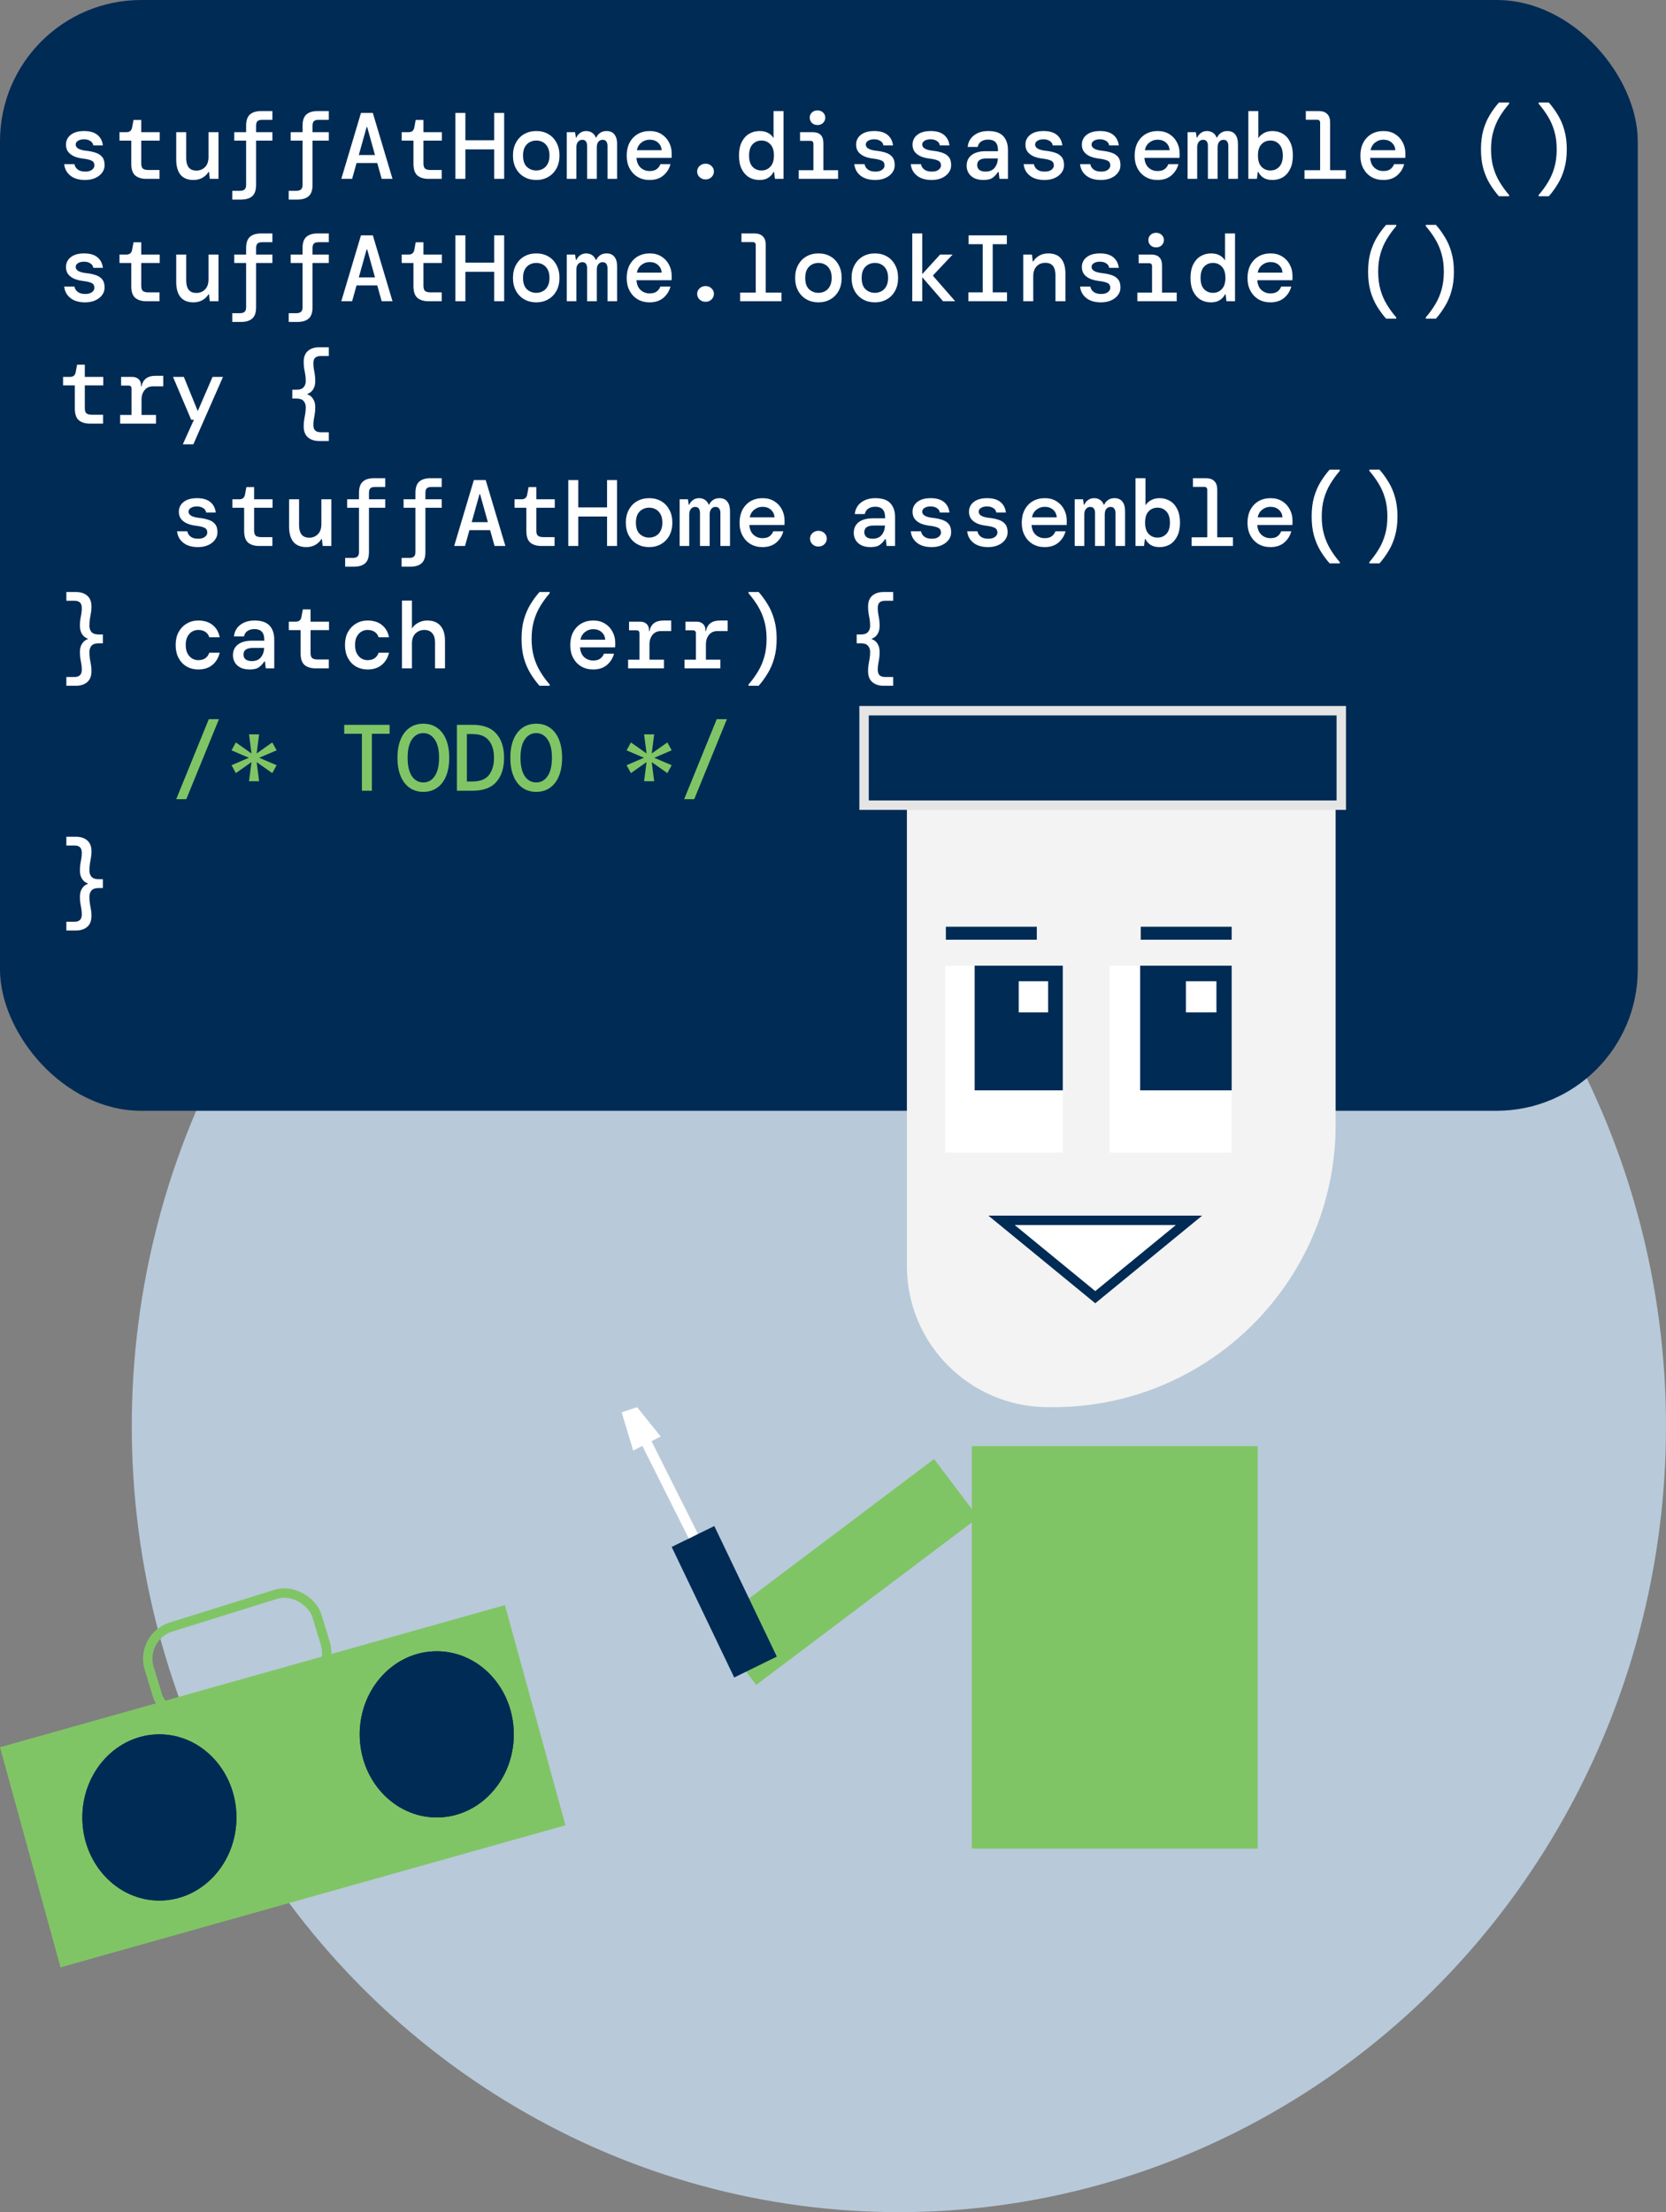 <svg width="177" height="235" viewBox="0 0 177 235" fill="none" xmlns="http://www.w3.org/2000/svg">
<rect x="0" y="0" width="177" height="235" fill="#808080" stroke="none"/>
<ellipse cx="95.5" cy="151.5" rx="81.5" ry="83.5" fill="#B8C9D9"/>
<rect width="174" height="118" rx="15" fill="#002B55"/>
<rect width="29.529" height="7.796" transform="matrix(0.799 -0.602 0.602 0.798 75.645 172.773)" fill="#80C565"/>
<path d="M96.35 81.897H141.9V119.485C141.9 136.053 128.469 149.485 111.9 149.485H111.35C103.066 149.485 96.35 142.769 96.35 134.485V81.897Z" fill="#F3F3F3"/>
<rect x="100.491" y="98.449" width="9.662" height="1.379" fill="#002B55"/>
<rect x="121.195" y="98.449" width="9.662" height="1.379" fill="#002B55"/>
<rect x="91.8" y="75.5" width="50.7" height="10.035" fill="#002B55" stroke="#E5E5E5"/>
<rect x="100.427" y="102.587" width="12.487" height="19.863" fill="white"/>
<rect x="103.548" y="102.587" width="9.365" height="13.242" fill="#002B55"/>
<rect x="108.231" y="104.242" width="3.122" height="3.31" fill="white"/>
<rect x="117.889" y="102.587" width="12.969" height="19.863" fill="white"/>
<rect x="121.131" y="102.587" width="9.726" height="13.242" fill="#002B55"/>
<rect x="125.994" y="104.242" width="3.242" height="3.31" fill="white"/>
<path d="M106.407 129.639L116.364 137.803L126.322 129.639H106.407Z" fill="white" stroke="#002B55"/>
<rect x="103.251" y="153.623" width="30.367" height="42.76" fill="#80C565"/>
<rect width="5.043" height="15.377" transform="matrix(0.898 -0.44 0.432 0.902 71.361 164.333)" fill="#002B55"/>
<rect width="1.094" height="12.111" transform="matrix(0.89 -0.456 0.448 0.894 67.752 152.616)" fill="white"/>
<path d="M66.047 150.036L67.684 149.485L70.193 152.603L67.272 154.099L66.047 150.036Z" fill="white"/>
<rect width="55.706" height="24.258" transform="matrix(0.963 -0.271 0.265 0.964 0 185.612)" fill="#80C565"/>
<ellipse cx="46.402" cy="184.244" rx="8.186" ry="8.828" fill="#002B55"/>
<ellipse cx="46.402" cy="184.244" rx="8.186" ry="8.828" fill="#002B55"/>
<ellipse cx="16.934" cy="193.072" rx="8.186" ry="8.828" fill="#002B55"/>
<ellipse cx="16.934" cy="193.072" rx="8.186" ry="8.828" fill="#002B55"/>
<rect x="0.623" y="0.329" width="18.664" height="10.024" rx="3.5" transform="matrix(0.955 -0.298 0.292 0.956 14.138 173.755)" stroke="#80C565"/>
<path d="M9.04 19.12C8.387 19.12 7.867 18.967 7.48 18.66C7.093 18.353 6.873 17.947 6.82 17.44H7.91C7.95 17.673 8.067 17.863 8.26 18.01C8.46 18.157 8.723 18.23 9.05 18.23C9.363 18.23 9.603 18.167 9.77 18.04C9.943 17.907 10.03 17.753 10.03 17.58C10.03 17.327 9.927 17.153 9.72 17.06C9.52 16.967 9.223 16.897 8.83 16.85C8.49 16.81 8.18 16.733 7.9 16.62C7.627 16.5 7.41 16.34 7.25 16.14C7.09 15.933 7.01 15.677 7.01 15.37C7.01 14.937 7.18 14.587 7.52 14.32C7.86 14.053 8.333 13.92 8.94 13.92C9.547 13.92 10.017 14.057 10.35 14.33C10.683 14.603 10.877 14.977 10.93 15.45H9.91C9.883 15.25 9.78 15.093 9.6 14.98C9.42 14.86 9.197 14.8 8.93 14.8C8.657 14.8 8.44 14.853 8.28 14.96C8.12 15.06 8.04 15.193 8.04 15.36C8.04 15.72 8.427 15.94 9.2 16.02C9.567 16.06 9.893 16.13 10.18 16.23C10.467 16.323 10.693 16.473 10.86 16.68C11.027 16.88 11.11 17.163 11.11 17.53C11.117 17.83 11.03 18.1 10.85 18.34C10.677 18.58 10.433 18.77 10.12 18.91C9.813 19.05 9.453 19.12 9.04 19.12ZM15.536 19C15.049 19 14.663 18.883 14.376 18.65C14.089 18.41 13.946 17.987 13.946 17.38V14.94H12.696V14.04H13.436C13.776 14.04 13.976 13.873 14.036 13.54L14.186 12.74H15.006V14.04H16.966V14.94H15.006V17.36C15.006 17.62 15.063 17.803 15.176 17.91C15.296 18.01 15.499 18.06 15.786 18.06H16.946V19H15.536ZM20.552 19.12C19.952 19.12 19.495 18.937 19.182 18.57C18.875 18.197 18.722 17.657 18.722 16.95V14.04H19.782V16.82C19.782 17.227 19.869 17.547 20.042 17.78C20.222 18.007 20.495 18.12 20.862 18.12C21.229 18.12 21.535 17.997 21.782 17.75C22.029 17.503 22.152 17.147 22.152 16.68V14.04H23.212V19H22.292L22.202 18.26H22.152C22.019 18.5 21.812 18.703 21.532 18.87C21.252 19.037 20.925 19.12 20.552 19.12ZM24.678 21.2V20.27H25.488C25.722 20.27 25.888 20.22 25.988 20.12C26.095 20.027 26.148 19.867 26.148 19.64V14.94H24.888V14.04H26.148V13.35C26.148 12.797 26.285 12.4 26.558 12.16C26.832 11.92 27.222 11.8 27.728 11.8H28.938V12.73H27.858C27.625 12.73 27.458 12.777 27.358 12.87C27.258 12.963 27.208 13.127 27.208 13.36V14.04H28.938V14.94H27.208V19.65C27.208 20.203 27.072 20.6 26.798 20.84C26.525 21.08 26.132 21.2 25.618 21.2H24.678ZM30.674 21.2V20.27H31.484C31.718 20.27 31.884 20.22 31.984 20.12C32.091 20.027 32.144 19.867 32.144 19.64V14.94H30.884V14.04H32.144V13.35C32.144 12.797 32.281 12.4 32.554 12.16C32.828 11.92 33.218 11.8 33.724 11.8H34.934V12.73H33.854C33.621 12.73 33.454 12.777 33.354 12.87C33.254 12.963 33.204 13.127 33.204 13.36V14.04H34.934V14.94H33.204V19.65C33.204 20.203 33.068 20.6 32.794 20.84C32.521 21.08 32.128 21.2 31.614 21.2H30.674ZM36.261 19L38.35 12H39.611L41.7 19H40.55L40.081 17.32H37.88L37.41 19H36.261ZM38.95 13.5L38.12 16.47H39.84L39.011 13.5H38.95ZM45.517 19C45.03 19 44.643 18.883 44.357 18.65C44.07 18.41 43.927 17.987 43.927 17.38V14.94H42.677V14.04H43.417C43.757 14.04 43.957 13.873 44.017 13.54L44.167 12.74H44.987V14.04H46.947V14.94H44.987V17.36C44.987 17.62 45.043 17.803 45.157 17.91C45.277 18.01 45.48 18.06 45.767 18.06H46.927V19H45.517ZM48.383 19V12H49.443V14.9H52.503V12H53.563V19H52.503V15.87H49.443V19H48.383ZM56.969 19.12C56.495 19.12 56.072 19.013 55.699 18.8C55.325 18.587 55.032 18.287 54.819 17.9C54.605 17.507 54.499 17.047 54.499 16.52C54.499 15.993 54.605 15.537 54.819 15.15C55.032 14.757 55.325 14.453 55.699 14.24C56.072 14.027 56.499 13.92 56.979 13.92C57.459 13.92 57.882 14.027 58.249 14.24C58.622 14.453 58.912 14.757 59.119 15.15C59.332 15.537 59.439 15.993 59.439 16.52C59.439 17.047 59.332 17.507 59.119 17.9C58.905 18.287 58.612 18.587 58.239 18.8C57.872 19.013 57.449 19.12 56.969 19.12ZM56.969 18.11C57.222 18.11 57.455 18.053 57.669 17.94C57.882 17.827 58.052 17.653 58.179 17.42C58.312 17.18 58.379 16.88 58.379 16.52C58.379 16.153 58.312 15.853 58.179 15.62C58.052 15.387 57.882 15.213 57.669 15.1C57.462 14.987 57.232 14.93 56.979 14.93C56.725 14.93 56.492 14.987 56.279 15.1C56.065 15.213 55.892 15.387 55.759 15.62C55.632 15.853 55.569 16.153 55.569 16.52C55.569 17.067 55.705 17.47 55.979 17.73C56.259 17.983 56.589 18.11 56.969 18.11ZM60.215 19V14.04H61.095L61.185 14.62H61.235C61.322 14.413 61.455 14.247 61.635 14.12C61.815 13.987 62.028 13.92 62.275 13.92C62.515 13.92 62.725 13.98 62.905 14.1C63.085 14.22 63.218 14.393 63.305 14.62H63.345C63.431 14.42 63.568 14.253 63.755 14.12C63.941 13.987 64.171 13.92 64.445 13.92C64.811 13.92 65.088 14.04 65.275 14.28C65.468 14.52 65.565 14.857 65.565 15.29V19H64.545V15.5C64.545 15.3 64.501 15.143 64.415 15.03C64.335 14.91 64.205 14.85 64.025 14.85C63.845 14.85 63.695 14.92 63.575 15.06C63.462 15.2 63.405 15.397 63.405 15.65V19H62.375V15.5C62.375 15.3 62.335 15.143 62.255 15.03C62.175 14.91 62.045 14.85 61.865 14.85C61.685 14.85 61.535 14.92 61.415 15.06C61.295 15.2 61.235 15.397 61.235 15.65V19H60.215ZM69.021 19.12C68.541 19.12 68.118 19.013 67.751 18.8C67.384 18.58 67.098 18.277 66.891 17.89C66.684 17.503 66.581 17.053 66.581 16.54C66.581 16.02 66.681 15.563 66.881 15.17C67.088 14.777 67.374 14.47 67.741 14.25C68.114 14.03 68.544 13.92 69.031 13.92C69.511 13.92 69.924 14.03 70.271 14.25C70.618 14.463 70.884 14.75 71.071 15.11C71.264 15.47 71.361 15.867 71.361 16.3C71.361 16.367 71.361 16.44 71.361 16.52C71.361 16.593 71.358 16.677 71.351 16.77H67.621C67.654 17.23 67.804 17.58 68.071 17.82C68.338 18.053 68.651 18.17 69.011 18.17C69.324 18.17 69.571 18.107 69.751 17.98C69.938 17.847 70.074 17.667 70.161 17.44H71.231C71.111 17.913 70.861 18.313 70.481 18.64C70.101 18.96 69.614 19.12 69.021 19.12ZM69.021 14.84C68.694 14.84 68.404 14.94 68.151 15.14C67.898 15.333 67.734 15.607 67.661 15.96H70.301C70.274 15.627 70.144 15.357 69.911 15.15C69.678 14.943 69.381 14.84 69.021 14.84ZM74.957 19.06C74.71 19.06 74.5 18.98 74.327 18.82C74.154 18.653 74.067 18.453 74.067 18.22C74.067 17.987 74.154 17.79 74.327 17.63C74.5 17.47 74.71 17.39 74.957 17.39C75.21 17.39 75.42 17.47 75.587 17.63C75.76 17.79 75.847 17.987 75.847 18.22C75.847 18.453 75.76 18.653 75.587 18.82C75.42 18.98 75.21 19.06 74.957 19.06ZM80.683 19.12C80.27 19.12 79.9 19.023 79.573 18.83C79.246 18.63 78.987 18.337 78.793 17.95C78.606 17.563 78.513 17.087 78.513 16.52C78.513 15.953 78.61 15.477 78.803 15.09C78.996 14.703 79.257 14.413 79.583 14.22C79.916 14.02 80.287 13.92 80.693 13.92C81.073 13.92 81.386 13.993 81.633 14.14C81.88 14.28 82.063 14.46 82.183 14.68V11.8H83.243V19H82.333L82.243 18.27H82.183C82.05 18.53 81.86 18.737 81.613 18.89C81.373 19.043 81.063 19.12 80.683 19.12ZM80.903 18.11C81.283 18.11 81.597 17.977 81.843 17.71C82.097 17.443 82.223 17.047 82.223 16.52C82.223 15.987 82.097 15.59 81.843 15.33C81.597 15.063 81.283 14.93 80.903 14.93C80.523 14.93 80.207 15.063 79.953 15.33C79.707 15.597 79.583 15.997 79.583 16.53C79.583 17.057 79.707 17.453 79.953 17.72C80.207 17.98 80.523 18.11 80.903 18.11ZM86.849 13.28C86.616 13.28 86.419 13.207 86.259 13.06C86.106 12.907 86.029 12.72 86.029 12.5C86.029 12.28 86.106 12.097 86.259 11.95C86.419 11.803 86.616 11.73 86.849 11.73C87.089 11.73 87.286 11.803 87.439 11.95C87.599 12.097 87.679 12.28 87.679 12.5C87.679 12.72 87.599 12.907 87.439 13.06C87.286 13.207 87.089 13.28 86.849 13.28ZM84.859 19V18.08H86.419V15.29C86.419 15.07 86.313 14.96 86.099 14.96H84.999V14.04H86.289C86.703 14.04 87.003 14.137 87.189 14.33C87.383 14.517 87.479 14.817 87.479 15.23V18.08H89.039V19H84.859ZM92.985 19.12C92.332 19.12 91.812 18.967 91.425 18.66C91.039 18.353 90.819 17.947 90.765 17.44H91.855C91.895 17.673 92.012 17.863 92.205 18.01C92.405 18.157 92.669 18.23 92.995 18.23C93.309 18.23 93.549 18.167 93.715 18.04C93.889 17.907 93.975 17.753 93.975 17.58C93.975 17.327 93.872 17.153 93.665 17.06C93.465 16.967 93.169 16.897 92.775 16.85C92.435 16.81 92.125 16.733 91.845 16.62C91.572 16.5 91.355 16.34 91.195 16.14C91.035 15.933 90.955 15.677 90.955 15.37C90.955 14.937 91.125 14.587 91.465 14.32C91.805 14.053 92.279 13.92 92.885 13.92C93.492 13.92 93.962 14.057 94.295 14.33C94.629 14.603 94.822 14.977 94.875 15.45H93.855C93.829 15.25 93.725 15.093 93.545 14.98C93.365 14.86 93.142 14.8 92.875 14.8C92.602 14.8 92.385 14.853 92.225 14.96C92.065 15.06 91.985 15.193 91.985 15.36C91.985 15.72 92.372 15.94 93.145 16.02C93.512 16.06 93.839 16.13 94.125 16.23C94.412 16.323 94.639 16.473 94.805 16.68C94.972 16.88 95.055 17.163 95.055 17.53C95.062 17.83 94.975 18.1 94.795 18.34C94.622 18.58 94.379 18.77 94.065 18.91C93.759 19.05 93.399 19.12 92.985 19.12ZM98.981 19.12C98.328 19.12 97.808 18.967 97.421 18.66C97.035 18.353 96.815 17.947 96.761 17.44H97.851C97.891 17.673 98.008 17.863 98.201 18.01C98.401 18.157 98.665 18.23 98.991 18.23C99.305 18.23 99.545 18.167 99.711 18.04C99.885 17.907 99.971 17.753 99.971 17.58C99.971 17.327 99.868 17.153 99.661 17.06C99.461 16.967 99.165 16.897 98.771 16.85C98.431 16.81 98.121 16.733 97.841 16.62C97.568 16.5 97.351 16.34 97.191 16.14C97.031 15.933 96.951 15.677 96.951 15.37C96.951 14.937 97.121 14.587 97.461 14.32C97.801 14.053 98.275 13.92 98.881 13.92C99.488 13.92 99.958 14.057 100.291 14.33C100.625 14.603 100.818 14.977 100.871 15.45H99.851C99.825 15.25 99.721 15.093 99.541 14.98C99.361 14.86 99.138 14.8 98.871 14.8C98.598 14.8 98.381 14.853 98.221 14.96C98.061 15.06 97.981 15.193 97.981 15.36C97.981 15.72 98.368 15.94 99.141 16.02C99.508 16.06 99.835 16.13 100.121 16.23C100.408 16.323 100.635 16.473 100.801 16.68C100.968 16.88 101.051 17.163 101.051 17.53C101.058 17.83 100.971 18.1 100.791 18.34C100.618 18.58 100.375 18.77 100.061 18.91C99.755 19.05 99.395 19.12 98.981 19.12ZM104.488 19.12C104.094 19.12 103.764 19.053 103.498 18.92C103.231 18.78 103.031 18.597 102.898 18.37C102.764 18.137 102.698 17.883 102.698 17.61C102.698 17.123 102.874 16.743 103.228 16.47C103.588 16.197 104.094 16.06 104.748 16.06H106.028V15.95C106.028 15.203 105.681 14.83 104.988 14.83C104.701 14.83 104.458 14.893 104.258 15.02C104.064 15.14 103.934 15.337 103.868 15.61H102.808C102.861 15.09 103.084 14.68 103.478 14.38C103.878 14.073 104.381 13.92 104.988 13.92C105.721 13.92 106.254 14.1 106.588 14.46C106.921 14.82 107.088 15.317 107.088 15.95V19H106.188L106.098 18.27H106.028C105.881 18.503 105.698 18.703 105.478 18.87C105.258 19.037 104.928 19.12 104.488 19.12ZM104.688 18.23C105.121 18.23 105.444 18.1 105.658 17.84C105.878 17.573 105.998 17.237 106.018 16.83H104.858C104.478 16.83 104.208 16.893 104.048 17.02C103.894 17.14 103.818 17.31 103.818 17.53C103.818 17.75 103.894 17.923 104.048 18.05C104.208 18.17 104.421 18.23 104.688 18.23ZM110.974 19.12C110.32 19.12 109.8 18.967 109.414 18.66C109.027 18.353 108.807 17.947 108.754 17.44H109.844C109.884 17.673 110 17.863 110.194 18.01C110.394 18.157 110.657 18.23 110.984 18.23C111.297 18.23 111.537 18.167 111.704 18.04C111.877 17.907 111.964 17.753 111.964 17.58C111.964 17.327 111.86 17.153 111.654 17.06C111.454 16.967 111.157 16.897 110.764 16.85C110.424 16.81 110.114 16.733 109.834 16.62C109.56 16.5 109.344 16.34 109.184 16.14C109.024 15.933 108.944 15.677 108.944 15.37C108.944 14.937 109.114 14.587 109.454 14.32C109.794 14.053 110.267 13.92 110.874 13.92C111.48 13.92 111.95 14.057 112.284 14.33C112.617 14.603 112.81 14.977 112.864 15.45H111.844C111.817 15.25 111.714 15.093 111.534 14.98C111.354 14.86 111.13 14.8 110.864 14.8C110.59 14.8 110.374 14.853 110.214 14.96C110.054 15.06 109.974 15.193 109.974 15.36C109.974 15.72 110.36 15.94 111.134 16.02C111.5 16.06 111.827 16.13 112.114 16.23C112.4 16.323 112.627 16.473 112.794 16.68C112.96 16.88 113.044 17.163 113.044 17.53C113.05 17.83 112.964 18.1 112.784 18.34C112.61 18.58 112.367 18.77 112.054 18.91C111.747 19.05 111.387 19.12 110.974 19.12ZM116.97 19.12C116.316 19.12 115.796 18.967 115.41 18.66C115.023 18.353 114.803 17.947 114.75 17.44H115.84C115.88 17.673 115.996 17.863 116.19 18.01C116.39 18.157 116.653 18.23 116.98 18.23C117.293 18.23 117.533 18.167 117.7 18.04C117.873 17.907 117.96 17.753 117.96 17.58C117.96 17.327 117.856 17.153 117.65 17.06C117.45 16.967 117.153 16.897 116.76 16.85C116.42 16.81 116.11 16.733 115.83 16.62C115.556 16.5 115.34 16.34 115.18 16.14C115.02 15.933 114.94 15.677 114.94 15.37C114.94 14.937 115.11 14.587 115.45 14.32C115.79 14.053 116.263 13.92 116.87 13.92C117.476 13.92 117.946 14.057 118.28 14.33C118.613 14.603 118.806 14.977 118.86 15.45H117.84C117.813 15.25 117.71 15.093 117.53 14.98C117.35 14.86 117.126 14.8 116.86 14.8C116.586 14.8 116.37 14.853 116.21 14.96C116.05 15.06 115.97 15.193 115.97 15.36C115.97 15.72 116.356 15.94 117.13 16.02C117.496 16.06 117.823 16.13 118.11 16.23C118.396 16.323 118.623 16.473 118.79 16.68C118.956 16.88 119.04 17.163 119.04 17.53C119.046 17.83 118.96 18.1 118.78 18.34C118.606 18.58 118.363 18.77 118.05 18.91C117.743 19.05 117.383 19.12 116.97 19.12ZM122.986 19.12C122.506 19.12 122.082 19.013 121.716 18.8C121.349 18.58 121.062 18.277 120.856 17.89C120.649 17.503 120.546 17.053 120.546 16.54C120.546 16.02 120.646 15.563 120.846 15.17C121.052 14.777 121.339 14.47 121.706 14.25C122.079 14.03 122.509 13.92 122.996 13.92C123.476 13.92 123.889 14.03 124.236 14.25C124.582 14.463 124.849 14.75 125.036 15.11C125.229 15.47 125.326 15.867 125.326 16.3C125.326 16.367 125.326 16.44 125.326 16.52C125.326 16.593 125.322 16.677 125.316 16.77H121.586C121.619 17.23 121.769 17.58 122.036 17.82C122.302 18.053 122.616 18.17 122.976 18.17C123.289 18.17 123.536 18.107 123.716 17.98C123.902 17.847 124.039 17.667 124.126 17.44H125.196C125.076 17.913 124.826 18.313 124.446 18.64C124.066 18.96 123.579 19.12 122.986 19.12ZM122.986 14.84C122.659 14.84 122.369 14.94 122.116 15.14C121.862 15.333 121.699 15.607 121.626 15.96H124.266C124.239 15.627 124.109 15.357 123.876 15.15C123.642 14.943 123.346 14.84 122.986 14.84ZM126.172 19V14.04H127.052L127.142 14.62H127.192C127.279 14.413 127.412 14.247 127.592 14.12C127.772 13.987 127.985 13.92 128.232 13.92C128.472 13.92 128.682 13.98 128.862 14.1C129.042 14.22 129.175 14.393 129.262 14.62H129.302C129.389 14.42 129.525 14.253 129.712 14.12C129.899 13.987 130.129 13.92 130.402 13.92C130.769 13.92 131.045 14.04 131.232 14.28C131.425 14.52 131.522 14.857 131.522 15.29V19H130.502V15.5C130.502 15.3 130.459 15.143 130.372 15.03C130.292 14.91 130.162 14.85 129.982 14.85C129.802 14.85 129.652 14.92 129.532 15.06C129.419 15.2 129.362 15.397 129.362 15.65V19H128.332V15.5C128.332 15.3 128.292 15.143 128.212 15.03C128.132 14.91 128.002 14.85 127.822 14.85C127.642 14.85 127.492 14.92 127.372 15.06C127.252 15.2 127.192 15.397 127.192 15.65V19H126.172ZM135.188 19.12C134.821 19.12 134.511 19.047 134.258 18.9C134.011 18.747 133.821 18.537 133.688 18.27H133.628L133.538 19H132.628V11.8H133.688V14.68C133.808 14.48 133.998 14.303 134.258 14.15C134.518 13.997 134.828 13.92 135.188 13.92C135.601 13.92 135.971 14.02 136.298 14.22C136.625 14.413 136.881 14.703 137.068 15.09C137.261 15.477 137.358 15.953 137.358 16.52C137.358 17.087 137.261 17.563 137.068 17.95C136.881 18.337 136.625 18.63 136.298 18.83C135.971 19.023 135.601 19.12 135.188 19.12ZM134.968 18.11C135.348 18.11 135.661 17.98 135.908 17.72C136.161 17.453 136.288 17.057 136.288 16.53C136.288 15.997 136.161 15.597 135.908 15.33C135.661 15.063 135.348 14.93 134.968 14.93C134.588 14.93 134.271 15.063 134.018 15.33C133.771 15.59 133.648 15.987 133.648 16.52C133.648 17.047 133.771 17.443 134.018 17.71C134.271 17.977 134.588 18.11 134.968 18.11ZM138.594 19V18.08H140.254V13.05C140.254 12.83 140.147 12.72 139.934 12.72H138.734V11.8H140.124C140.511 11.8 140.804 11.903 141.004 12.11C141.211 12.31 141.314 12.603 141.314 12.99V18.08H142.984V19H138.594ZM146.97 19.12C146.49 19.12 146.067 19.013 145.7 18.8C145.333 18.58 145.047 18.277 144.84 17.89C144.633 17.503 144.53 17.053 144.53 16.54C144.53 16.02 144.63 15.563 144.83 15.17C145.037 14.777 145.323 14.47 145.69 14.25C146.063 14.03 146.493 13.92 146.98 13.92C147.46 13.92 147.873 14.03 148.22 14.25C148.567 14.463 148.833 14.75 149.02 15.11C149.213 15.47 149.31 15.867 149.31 16.3C149.31 16.367 149.31 16.44 149.31 16.52C149.31 16.593 149.307 16.677 149.3 16.77H145.57C145.603 17.23 145.753 17.58 146.02 17.82C146.287 18.053 146.6 18.17 146.96 18.17C147.273 18.17 147.52 18.107 147.7 17.98C147.887 17.847 148.023 17.667 148.11 17.44H149.18C149.06 17.913 148.81 18.313 148.43 18.64C148.05 18.96 147.563 19.12 146.97 19.12ZM146.97 14.84C146.643 14.84 146.353 14.94 146.1 15.14C145.847 15.333 145.683 15.607 145.61 15.96H148.25C148.223 15.627 148.093 15.357 147.86 15.15C147.627 14.943 147.33 14.84 146.97 14.84ZM159.252 20.85C158.899 20.45 158.576 20.01 158.282 19.53C157.996 19.057 157.766 18.52 157.592 17.92C157.426 17.32 157.342 16.637 157.342 15.87C157.342 15.097 157.426 14.413 157.592 13.82C157.766 13.22 157.996 12.683 158.282 12.21C158.576 11.73 158.899 11.29 159.252 10.89H160.332V11.02C159.946 11.467 159.609 11.93 159.322 12.41C159.036 12.883 158.812 13.403 158.652 13.97C158.492 14.53 158.412 15.163 158.412 15.87C158.412 16.57 158.492 17.203 158.652 17.77C158.812 18.337 159.036 18.857 159.322 19.33C159.609 19.81 159.946 20.273 160.332 20.72V20.85H159.252ZM163.468 20.85V20.72C163.855 20.273 164.192 19.81 164.478 19.33C164.765 18.857 164.988 18.337 165.148 17.77C165.308 17.203 165.388 16.57 165.388 15.87C165.388 15.163 165.308 14.53 165.148 13.97C164.988 13.403 164.765 12.883 164.478 12.41C164.192 11.93 163.855 11.467 163.468 11.02V10.89H164.548C164.902 11.29 165.222 11.73 165.508 12.21C165.802 12.683 166.032 13.22 166.198 13.82C166.372 14.413 166.458 15.097 166.458 15.87C166.458 16.637 166.372 17.32 166.198 17.92C166.032 18.52 165.802 19.057 165.508 19.53C165.222 20.01 164.902 20.45 164.548 20.85H163.468ZM9.04 32.12C8.387 32.12 7.867 31.967 7.48 31.66C7.093 31.353 6.873 30.947 6.82 30.44H7.91C7.95 30.673 8.067 30.863 8.26 31.01C8.46 31.157 8.723 31.23 9.05 31.23C9.363 31.23 9.603 31.167 9.77 31.04C9.943 30.907 10.03 30.753 10.03 30.58C10.03 30.327 9.927 30.153 9.72 30.06C9.52 29.967 9.223 29.897 8.83 29.85C8.49 29.81 8.18 29.733 7.9 29.62C7.627 29.5 7.41 29.34 7.25 29.14C7.09 28.933 7.01 28.677 7.01 28.37C7.01 27.937 7.18 27.587 7.52 27.32C7.86 27.053 8.333 26.92 8.94 26.92C9.547 26.92 10.017 27.057 10.35 27.33C10.683 27.603 10.877 27.977 10.93 28.45H9.91C9.883 28.25 9.78 28.093 9.6 27.98C9.42 27.86 9.197 27.8 8.93 27.8C8.657 27.8 8.44 27.853 8.28 27.96C8.12 28.06 8.04 28.193 8.04 28.36C8.04 28.72 8.427 28.94 9.2 29.02C9.567 29.06 9.893 29.13 10.18 29.23C10.467 29.323 10.693 29.473 10.86 29.68C11.027 29.88 11.11 30.163 11.11 30.53C11.117 30.83 11.03 31.1 10.85 31.34C10.677 31.58 10.433 31.77 10.12 31.91C9.813 32.05 9.453 32.12 9.04 32.12ZM15.536 32C15.049 32 14.663 31.883 14.376 31.65C14.089 31.41 13.946 30.987 13.946 30.38V27.94H12.696V27.04H13.436C13.776 27.04 13.976 26.873 14.036 26.54L14.186 25.74H15.006V27.04H16.966V27.94H15.006V30.36C15.006 30.62 15.063 30.803 15.176 30.91C15.296 31.01 15.499 31.06 15.786 31.06H16.946V32H15.536ZM20.552 32.12C19.952 32.12 19.495 31.937 19.182 31.57C18.875 31.197 18.722 30.657 18.722 29.95V27.04H19.782V29.82C19.782 30.227 19.869 30.547 20.042 30.78C20.222 31.007 20.495 31.12 20.862 31.12C21.229 31.12 21.535 30.997 21.782 30.75C22.029 30.503 22.152 30.147 22.152 29.68V27.04H23.212V32H22.292L22.202 31.26H22.152C22.019 31.5 21.812 31.703 21.532 31.87C21.252 32.037 20.925 32.12 20.552 32.12ZM24.678 34.2V33.27H25.488C25.722 33.27 25.888 33.22 25.988 33.12C26.095 33.027 26.148 32.867 26.148 32.64V27.94H24.888V27.04H26.148V26.35C26.148 25.797 26.285 25.4 26.558 25.16C26.832 24.92 27.222 24.8 27.728 24.8H28.938V25.73H27.858C27.625 25.73 27.458 25.777 27.358 25.87C27.258 25.963 27.208 26.127 27.208 26.36V27.04H28.938V27.94H27.208V32.65C27.208 33.203 27.072 33.6 26.798 33.84C26.525 34.08 26.132 34.2 25.618 34.2H24.678ZM30.674 34.2V33.27H31.484C31.718 33.27 31.884 33.22 31.984 33.12C32.091 33.027 32.144 32.867 32.144 32.64V27.94H30.884V27.04H32.144V26.35C32.144 25.797 32.281 25.4 32.554 25.16C32.828 24.92 33.218 24.8 33.724 24.8H34.934V25.73H33.854C33.621 25.73 33.454 25.777 33.354 25.87C33.254 25.963 33.204 26.127 33.204 26.36V27.04H34.934V27.94H33.204V32.65C33.204 33.203 33.068 33.6 32.794 33.84C32.521 34.08 32.128 34.2 31.614 34.2H30.674ZM36.261 32L38.35 25H39.611L41.7 32H40.55L40.081 30.32H37.88L37.41 32H36.261ZM38.95 26.5L38.12 29.47H39.84L39.011 26.5H38.95ZM45.517 32C45.03 32 44.643 31.883 44.357 31.65C44.07 31.41 43.927 30.987 43.927 30.38V27.94H42.677V27.04H43.417C43.757 27.04 43.957 26.873 44.017 26.54L44.167 25.74H44.987V27.04H46.947V27.94H44.987V30.36C44.987 30.62 45.043 30.803 45.157 30.91C45.277 31.01 45.48 31.06 45.767 31.06H46.927V32H45.517ZM48.383 32V25H49.443V27.9H52.503V25H53.563V32H52.503V28.87H49.443V32H48.383ZM56.969 32.12C56.495 32.12 56.072 32.013 55.699 31.8C55.325 31.587 55.032 31.287 54.819 30.9C54.605 30.507 54.499 30.047 54.499 29.52C54.499 28.993 54.605 28.537 54.819 28.15C55.032 27.757 55.325 27.453 55.699 27.24C56.072 27.027 56.499 26.92 56.979 26.92C57.459 26.92 57.882 27.027 58.249 27.24C58.622 27.453 58.912 27.757 59.119 28.15C59.332 28.537 59.439 28.993 59.439 29.52C59.439 30.047 59.332 30.507 59.119 30.9C58.905 31.287 58.612 31.587 58.239 31.8C57.872 32.013 57.449 32.12 56.969 32.12ZM56.969 31.11C57.222 31.11 57.455 31.053 57.669 30.94C57.882 30.827 58.052 30.653 58.179 30.42C58.312 30.18 58.379 29.88 58.379 29.52C58.379 29.153 58.312 28.853 58.179 28.62C58.052 28.387 57.882 28.213 57.669 28.1C57.462 27.987 57.232 27.93 56.979 27.93C56.725 27.93 56.492 27.987 56.279 28.1C56.065 28.213 55.892 28.387 55.759 28.62C55.632 28.853 55.569 29.153 55.569 29.52C55.569 30.067 55.705 30.47 55.979 30.73C56.259 30.983 56.589 31.11 56.969 31.11ZM60.215 32V27.04H61.095L61.185 27.62H61.235C61.322 27.413 61.455 27.247 61.635 27.12C61.815 26.987 62.028 26.92 62.275 26.92C62.515 26.92 62.725 26.98 62.905 27.1C63.085 27.22 63.218 27.393 63.305 27.62H63.345C63.431 27.42 63.568 27.253 63.755 27.12C63.941 26.987 64.171 26.92 64.445 26.92C64.811 26.92 65.088 27.04 65.275 27.28C65.468 27.52 65.565 27.857 65.565 28.29V32H64.545V28.5C64.545 28.3 64.501 28.143 64.415 28.03C64.335 27.91 64.205 27.85 64.025 27.85C63.845 27.85 63.695 27.92 63.575 28.06C63.462 28.2 63.405 28.397 63.405 28.65V32H62.375V28.5C62.375 28.3 62.335 28.143 62.255 28.03C62.175 27.91 62.045 27.85 61.865 27.85C61.685 27.85 61.535 27.92 61.415 28.06C61.295 28.2 61.235 28.397 61.235 28.65V32H60.215ZM69.021 32.12C68.541 32.12 68.118 32.013 67.751 31.8C67.384 31.58 67.098 31.277 66.891 30.89C66.684 30.503 66.581 30.053 66.581 29.54C66.581 29.02 66.681 28.563 66.881 28.17C67.088 27.777 67.374 27.47 67.741 27.25C68.114 27.03 68.544 26.92 69.031 26.92C69.511 26.92 69.924 27.03 70.271 27.25C70.618 27.463 70.884 27.75 71.071 28.11C71.264 28.47 71.361 28.867 71.361 29.3C71.361 29.367 71.361 29.44 71.361 29.52C71.361 29.593 71.358 29.677 71.351 29.77H67.621C67.654 30.23 67.804 30.58 68.071 30.82C68.338 31.053 68.651 31.17 69.011 31.17C69.324 31.17 69.571 31.107 69.751 30.98C69.938 30.847 70.074 30.667 70.161 30.44H71.231C71.111 30.913 70.861 31.313 70.481 31.64C70.101 31.96 69.614 32.12 69.021 32.12ZM69.021 27.84C68.694 27.84 68.404 27.94 68.151 28.14C67.898 28.333 67.734 28.607 67.661 28.96H70.301C70.274 28.627 70.144 28.357 69.911 28.15C69.678 27.943 69.381 27.84 69.021 27.84ZM74.957 32.06C74.71 32.06 74.5 31.98 74.327 31.82C74.154 31.653 74.067 31.453 74.067 31.22C74.067 30.987 74.154 30.79 74.327 30.63C74.5 30.47 74.71 30.39 74.957 30.39C75.21 30.39 75.42 30.47 75.587 30.63C75.76 30.79 75.847 30.987 75.847 31.22C75.847 31.453 75.76 31.653 75.587 31.82C75.42 31.98 75.21 32.06 74.957 32.06ZM78.633 32V31.08H80.293V26.05C80.293 25.83 80.186 25.72 79.973 25.72H78.773V24.8H80.163C80.55 24.8 80.843 24.903 81.043 25.11C81.25 25.31 81.353 25.603 81.353 25.99V31.08H83.023V32H78.633ZM86.949 32.12C86.476 32.12 86.053 32.013 85.679 31.8C85.306 31.587 85.013 31.287 84.799 30.9C84.586 30.507 84.479 30.047 84.479 29.52C84.479 28.993 84.586 28.537 84.799 28.15C85.013 27.757 85.306 27.453 85.679 27.24C86.053 27.027 86.479 26.92 86.959 26.92C87.439 26.92 87.863 27.027 88.229 27.24C88.603 27.453 88.893 27.757 89.099 28.15C89.313 28.537 89.419 28.993 89.419 29.52C89.419 30.047 89.313 30.507 89.099 30.9C88.886 31.287 88.593 31.587 88.219 31.8C87.853 32.013 87.429 32.12 86.949 32.12ZM86.949 31.11C87.203 31.11 87.436 31.053 87.649 30.94C87.863 30.827 88.033 30.653 88.159 30.42C88.293 30.18 88.359 29.88 88.359 29.52C88.359 29.153 88.293 28.853 88.159 28.62C88.033 28.387 87.863 28.213 87.649 28.1C87.443 27.987 87.213 27.93 86.959 27.93C86.706 27.93 86.473 27.987 86.259 28.1C86.046 28.213 85.873 28.387 85.739 28.62C85.613 28.853 85.549 29.153 85.549 29.52C85.549 30.067 85.686 30.47 85.959 30.73C86.239 30.983 86.569 31.11 86.949 31.11ZM92.945 32.12C92.472 32.12 92.049 32.013 91.675 31.8C91.302 31.587 91.009 31.287 90.795 30.9C90.582 30.507 90.475 30.047 90.475 29.52C90.475 28.993 90.582 28.537 90.795 28.15C91.009 27.757 91.302 27.453 91.675 27.24C92.049 27.027 92.475 26.92 92.955 26.92C93.435 26.92 93.859 27.027 94.225 27.24C94.599 27.453 94.889 27.757 95.095 28.15C95.309 28.537 95.415 28.993 95.415 29.52C95.415 30.047 95.309 30.507 95.095 30.9C94.882 31.287 94.589 31.587 94.215 31.8C93.849 32.013 93.425 32.12 92.945 32.12ZM92.945 31.11C93.199 31.11 93.432 31.053 93.645 30.94C93.859 30.827 94.029 30.653 94.155 30.42C94.289 30.18 94.355 29.88 94.355 29.52C94.355 29.153 94.289 28.853 94.155 28.62C94.029 28.387 93.859 28.213 93.645 28.1C93.439 27.987 93.209 27.93 92.955 27.93C92.702 27.93 92.469 27.987 92.255 28.1C92.042 28.213 91.869 28.387 91.735 28.62C91.609 28.853 91.545 29.153 91.545 29.52C91.545 30.067 91.682 30.47 91.955 30.73C92.235 30.983 92.565 31.11 92.945 31.11ZM96.921 32V24.8H97.981V29.12L99.881 27.04H101.211L99.141 29.24V29.32L101.481 32H100.191L97.981 29.45V32H96.921ZM102.888 32V31.06H104.408V25.94H102.908V25H106.968V25.94H105.468V31.06H106.987V32H102.888ZM108.714 32V27.04H109.634L109.724 27.78H109.774C109.907 27.54 110.114 27.337 110.394 27.17C110.674 27.003 110.997 26.92 111.364 26.92C111.97 26.92 112.427 27.103 112.734 27.47C113.04 27.837 113.194 28.377 113.194 29.09V32H112.134V29.22C112.134 28.807 112.047 28.487 111.874 28.26C111.7 28.033 111.427 27.92 111.054 27.92C110.687 27.92 110.38 28.043 110.134 28.29C109.894 28.537 109.774 28.893 109.774 29.36V32H108.714ZM116.97 32.12C116.316 32.12 115.796 31.967 115.41 31.66C115.023 31.353 114.803 30.947 114.75 30.44H115.84C115.88 30.673 115.996 30.863 116.19 31.01C116.39 31.157 116.653 31.23 116.98 31.23C117.293 31.23 117.533 31.167 117.7 31.04C117.873 30.907 117.96 30.753 117.96 30.58C117.96 30.327 117.856 30.153 117.65 30.06C117.45 29.967 117.153 29.897 116.76 29.85C116.42 29.81 116.11 29.733 115.83 29.62C115.556 29.5 115.34 29.34 115.18 29.14C115.02 28.933 114.94 28.677 114.94 28.37C114.94 27.937 115.11 27.587 115.45 27.32C115.79 27.053 116.263 26.92 116.87 26.92C117.476 26.92 117.946 27.057 118.28 27.33C118.613 27.603 118.806 27.977 118.86 28.45H117.84C117.813 28.25 117.71 28.093 117.53 27.98C117.35 27.86 117.126 27.8 116.86 27.8C116.586 27.8 116.37 27.853 116.21 27.96C116.05 28.06 115.97 28.193 115.97 28.36C115.97 28.72 116.356 28.94 117.13 29.02C117.496 29.06 117.823 29.13 118.11 29.23C118.396 29.323 118.623 29.473 118.79 29.68C118.956 29.88 119.04 30.163 119.04 30.53C119.046 30.83 118.96 31.1 118.78 31.34C118.606 31.58 118.363 31.77 118.05 31.91C117.743 32.05 117.383 32.12 116.97 32.12ZM122.826 26.28C122.592 26.28 122.396 26.207 122.236 26.06C122.082 25.907 122.006 25.72 122.006 25.5C122.006 25.28 122.082 25.097 122.236 24.95C122.396 24.803 122.592 24.73 122.826 24.73C123.066 24.73 123.262 24.803 123.416 24.95C123.576 25.097 123.656 25.28 123.656 25.5C123.656 25.72 123.576 25.907 123.416 26.06C123.262 26.207 123.066 26.28 122.826 26.28ZM120.836 32V31.08H122.396V28.29C122.396 28.07 122.289 27.96 122.076 27.96H120.976V27.04H122.266C122.679 27.04 122.979 27.137 123.166 27.33C123.359 27.517 123.456 27.817 123.456 28.23V31.08H125.016V32H120.836ZM128.652 32.12C128.239 32.12 127.869 32.023 127.542 31.83C127.215 31.63 126.955 31.337 126.762 30.95C126.575 30.563 126.482 30.087 126.482 29.52C126.482 28.953 126.579 28.477 126.772 28.09C126.965 27.703 127.225 27.413 127.552 27.22C127.885 27.02 128.255 26.92 128.662 26.92C129.042 26.92 129.355 26.993 129.602 27.14C129.849 27.28 130.032 27.46 130.152 27.68V24.8H131.212V32H130.302L130.212 31.27H130.152C130.019 31.53 129.829 31.737 129.582 31.89C129.342 32.043 129.032 32.12 128.652 32.12ZM128.872 31.11C129.252 31.11 129.565 30.977 129.812 30.71C130.065 30.443 130.192 30.047 130.192 29.52C130.192 28.987 130.065 28.59 129.812 28.33C129.565 28.063 129.252 27.93 128.872 27.93C128.492 27.93 128.175 28.063 127.922 28.33C127.675 28.597 127.552 28.997 127.552 29.53C127.552 30.057 127.675 30.453 127.922 30.72C128.175 30.98 128.492 31.11 128.872 31.11ZM134.978 32.12C134.498 32.12 134.075 32.013 133.708 31.8C133.341 31.58 133.055 31.277 132.848 30.89C132.641 30.503 132.538 30.053 132.538 29.54C132.538 29.02 132.638 28.563 132.838 28.17C133.045 27.777 133.331 27.47 133.698 27.25C134.071 27.03 134.501 26.92 134.988 26.92C135.468 26.92 135.881 27.03 136.228 27.25C136.575 27.463 136.841 27.75 137.028 28.11C137.221 28.47 137.318 28.867 137.318 29.3C137.318 29.367 137.318 29.44 137.318 29.52C137.318 29.593 137.315 29.677 137.308 29.77H133.578C133.611 30.23 133.761 30.58 134.028 30.82C134.295 31.053 134.608 31.17 134.968 31.17C135.281 31.17 135.528 31.107 135.708 30.98C135.895 30.847 136.031 30.667 136.118 30.44H137.188C137.068 30.913 136.818 31.313 136.438 31.64C136.058 31.96 135.571 32.12 134.978 32.12ZM134.978 27.84C134.651 27.84 134.361 27.94 134.108 28.14C133.855 28.333 133.691 28.607 133.618 28.96H136.258C136.231 28.627 136.101 28.357 135.868 28.15C135.635 27.943 135.338 27.84 134.978 27.84ZM147.26 33.85C146.907 33.45 146.583 33.01 146.29 32.53C146.003 32.057 145.773 31.52 145.6 30.92C145.433 30.32 145.35 29.637 145.35 28.87C145.35 28.097 145.433 27.413 145.6 26.82C145.773 26.22 146.003 25.683 146.29 25.21C146.583 24.73 146.907 24.29 147.26 23.89H148.34V24.02C147.953 24.467 147.617 24.93 147.33 25.41C147.043 25.883 146.82 26.403 146.66 26.97C146.5 27.53 146.42 28.163 146.42 28.87C146.42 29.57 146.5 30.203 146.66 30.77C146.82 31.337 147.043 31.857 147.33 32.33C147.617 32.81 147.953 33.273 148.34 33.72V33.85H147.26ZM151.476 33.85V33.72C151.863 33.273 152.2 32.81 152.486 32.33C152.773 31.857 152.996 31.337 153.156 30.77C153.316 30.203 153.396 29.57 153.396 28.87C153.396 28.163 153.316 27.53 153.156 26.97C152.996 26.403 152.773 25.883 152.486 25.41C152.2 24.93 151.863 24.467 151.476 24.02V23.89H152.556C152.91 24.29 153.23 24.73 153.516 25.21C153.81 25.683 154.04 26.22 154.206 26.82C154.38 27.413 154.466 28.097 154.466 28.87C154.466 29.637 154.38 30.32 154.206 30.92C154.04 31.52 153.81 32.057 153.516 32.53C153.23 33.01 152.91 33.45 152.556 33.85H151.476ZM9.54 45C9.053 45 8.667 44.883 8.38 44.65C8.093 44.41 7.95 43.987 7.95 43.38V40.94H6.7V40.04H7.44C7.78 40.04 7.98 39.873 8.04 39.54L8.19 38.74H9.01V40.04H10.97V40.94H9.01V43.36C9.01 43.62 9.067 43.803 9.18 43.91C9.3 44.01 9.503 44.06 9.79 44.06H10.95V45H9.54ZM12.766 45V44.08H13.976V41.29C13.976 41.07 13.869 40.96 13.656 40.96H12.866V40.04H14.056C14.329 40.04 14.553 40.12 14.726 40.28C14.899 40.433 14.986 40.65 14.986 40.93V41.05H15.036C15.109 40.677 15.266 40.397 15.506 40.21C15.753 40.017 16.109 39.92 16.576 39.92H17.346V41.04H16.266C15.873 41.04 15.569 41.177 15.356 41.45C15.143 41.723 15.036 42.05 15.036 42.43V44.08H16.576V45H12.766ZM19.422 47.2L20.602 44.59H20.312L18.382 40.04H19.532L21.012 43.67L22.582 40.04H23.692L20.542 47.2H19.422ZM33.914 46.85C33.414 46.85 33.014 46.72 32.714 46.46C32.414 46.2 32.264 45.81 32.264 45.29C32.264 45.037 32.281 44.81 32.314 44.61C32.354 44.41 32.391 44.203 32.424 43.99C32.464 43.777 32.484 43.53 32.484 43.25C32.484 42.99 32.408 42.773 32.254 42.6C32.108 42.427 31.858 42.34 31.504 42.34H31.054V41.4H31.504C31.858 41.4 32.108 41.313 32.254 41.14C32.408 40.967 32.484 40.75 32.484 40.49C32.484 40.203 32.464 39.957 32.424 39.75C32.391 39.537 32.354 39.33 32.314 39.13C32.281 38.923 32.264 38.693 32.264 38.44C32.264 37.927 32.414 37.54 32.714 37.28C33.014 37.02 33.414 36.89 33.914 36.89H34.934V37.82H34.074C33.814 37.82 33.618 37.88 33.484 38C33.358 38.12 33.294 38.317 33.294 38.59C33.294 38.81 33.311 39.013 33.344 39.2C33.378 39.387 33.411 39.58 33.444 39.78C33.478 39.98 33.494 40.213 33.494 40.48C33.494 40.833 33.418 41.13 33.264 41.37C33.118 41.603 32.918 41.76 32.664 41.84V41.9C32.918 41.98 33.118 42.14 33.264 42.38C33.418 42.613 33.494 42.907 33.494 43.26C33.494 43.527 33.478 43.76 33.444 43.96C33.411 44.16 33.378 44.353 33.344 44.54C33.311 44.72 33.294 44.923 33.294 45.15C33.294 45.417 33.358 45.61 33.484 45.73C33.618 45.857 33.814 45.92 34.074 45.92H34.934V46.85H33.914ZM21.032 58.12C20.379 58.12 19.859 57.967 19.472 57.66C19.085 57.353 18.866 56.947 18.812 56.44H19.902C19.942 56.673 20.059 56.863 20.252 57.01C20.452 57.157 20.715 57.23 21.042 57.23C21.355 57.23 21.596 57.167 21.762 57.04C21.936 56.907 22.022 56.753 22.022 56.58C22.022 56.327 21.919 56.153 21.712 56.06C21.512 55.967 21.215 55.897 20.822 55.85C20.482 55.81 20.172 55.733 19.892 55.62C19.619 55.5 19.402 55.34 19.242 55.14C19.082 54.933 19.002 54.677 19.002 54.37C19.002 53.937 19.172 53.587 19.512 53.32C19.852 53.053 20.326 52.92 20.932 52.92C21.539 52.92 22.009 53.057 22.342 53.33C22.675 53.603 22.869 53.977 22.922 54.45H21.902C21.875 54.25 21.772 54.093 21.592 53.98C21.412 53.86 21.189 53.8 20.922 53.8C20.649 53.8 20.432 53.853 20.272 53.96C20.112 54.06 20.032 54.193 20.032 54.36C20.032 54.72 20.419 54.94 21.192 55.02C21.559 55.06 21.886 55.13 22.172 55.23C22.459 55.323 22.686 55.473 22.852 55.68C23.019 55.88 23.102 56.163 23.102 56.53C23.109 56.83 23.022 57.1 22.842 57.34C22.669 57.58 22.425 57.77 22.112 57.91C21.805 58.05 21.445 58.12 21.032 58.12ZM27.528 58C27.042 58 26.655 57.883 26.368 57.65C26.082 57.41 25.938 56.987 25.938 56.38V53.94H24.688V53.04H25.428C25.768 53.04 25.968 52.873 26.028 52.54L26.178 51.74H26.998V53.04H28.958V53.94H26.998V56.36C26.998 56.62 27.055 56.803 27.168 56.91C27.288 57.01 27.492 57.06 27.778 57.06H28.938V58H27.528ZM32.544 58.12C31.944 58.12 31.488 57.937 31.174 57.57C30.868 57.197 30.714 56.657 30.714 55.95V53.04H31.774V55.82C31.774 56.227 31.861 56.547 32.034 56.78C32.214 57.007 32.488 57.12 32.854 57.12C33.221 57.12 33.528 56.997 33.774 56.75C34.021 56.503 34.144 56.147 34.144 55.68V53.04H35.204V58H34.284L34.194 57.26H34.144C34.011 57.5 33.804 57.703 33.524 57.87C33.244 58.037 32.918 58.12 32.544 58.12ZM36.67 60.2V59.27H37.48C37.714 59.27 37.88 59.22 37.98 59.12C38.087 59.027 38.141 58.867 38.141 58.64V53.94H36.88V53.04H38.141V52.35C38.141 51.797 38.277 51.4 38.55 51.16C38.824 50.92 39.214 50.8 39.721 50.8H40.931V51.73H39.85C39.617 51.73 39.45 51.777 39.35 51.87C39.251 51.963 39.2 52.127 39.2 52.36V53.04H40.931V53.94H39.2V58.65C39.2 59.203 39.064 59.6 38.791 59.84C38.517 60.08 38.124 60.2 37.611 60.2H36.67ZM42.667 60.2V59.27H43.477C43.71 59.27 43.877 59.22 43.977 59.12C44.083 59.027 44.137 58.867 44.137 58.64V53.94H42.877V53.04H44.137V52.35C44.137 51.797 44.273 51.4 44.547 51.16C44.82 50.92 45.21 50.8 45.717 50.8H46.927V51.73H45.847C45.613 51.73 45.447 51.777 45.347 51.87C45.247 51.963 45.197 52.127 45.197 52.36V53.04H46.927V53.94H45.197V58.65C45.197 59.203 45.06 59.6 44.787 59.84C44.513 60.08 44.12 60.2 43.607 60.2H42.667ZM48.253 58L50.343 51H51.603L53.693 58H52.543L52.073 56.32H49.873L49.403 58H48.253ZM50.943 52.5L50.113 55.47H51.833L51.003 52.5H50.943ZM57.509 58C57.022 58 56.635 57.883 56.349 57.65C56.062 57.41 55.919 56.987 55.919 56.38V53.94H54.669V53.04H55.409C55.749 53.04 55.949 52.873 56.009 52.54L56.159 51.74H56.979V53.04H58.939V53.94H56.979V56.36C56.979 56.62 57.035 56.803 57.149 56.91C57.269 57.01 57.472 57.06 57.759 57.06H58.919V58H57.509ZM60.375 58V51H61.435V53.9H64.495V51H65.555V58H64.495V54.87H61.435V58H60.375ZM68.961 58.12C68.488 58.12 68.064 58.013 67.691 57.8C67.318 57.587 67.024 57.287 66.811 56.9C66.598 56.507 66.491 56.047 66.491 55.52C66.491 54.993 66.598 54.537 66.811 54.15C67.024 53.757 67.318 53.453 67.691 53.24C68.064 53.027 68.491 52.92 68.971 52.92C69.451 52.92 69.874 53.027 70.241 53.24C70.614 53.453 70.904 53.757 71.111 54.15C71.324 54.537 71.431 54.993 71.431 55.52C71.431 56.047 71.324 56.507 71.111 56.9C70.898 57.287 70.604 57.587 70.231 57.8C69.864 58.013 69.441 58.12 68.961 58.12ZM68.961 57.11C69.214 57.11 69.448 57.053 69.661 56.94C69.874 56.827 70.044 56.653 70.171 56.42C70.304 56.18 70.371 55.88 70.371 55.52C70.371 55.153 70.304 54.853 70.171 54.62C70.044 54.387 69.874 54.213 69.661 54.1C69.454 53.987 69.224 53.93 68.971 53.93C68.718 53.93 68.484 53.987 68.271 54.1C68.058 54.213 67.884 54.387 67.751 54.62C67.624 54.853 67.561 55.153 67.561 55.52C67.561 56.067 67.698 56.47 67.971 56.73C68.251 56.983 68.581 57.11 68.961 57.11ZM72.207 58V53.04H73.087L73.177 53.62H73.227C73.314 53.413 73.447 53.247 73.627 53.12C73.807 52.987 74.02 52.92 74.267 52.92C74.507 52.92 74.717 52.98 74.897 53.1C75.077 53.22 75.21 53.393 75.297 53.62H75.337C75.424 53.42 75.56 53.253 75.747 53.12C75.934 52.987 76.164 52.92 76.437 52.92C76.804 52.92 77.08 53.04 77.267 53.28C77.46 53.52 77.557 53.857 77.557 54.29V58H76.537V54.5C76.537 54.3 76.494 54.143 76.407 54.03C76.327 53.91 76.197 53.85 76.017 53.85C75.837 53.85 75.687 53.92 75.567 54.06C75.454 54.2 75.397 54.397 75.397 54.65V58H74.367V54.5C74.367 54.3 74.327 54.143 74.247 54.03C74.167 53.91 74.037 53.85 73.857 53.85C73.677 53.85 73.527 53.92 73.407 54.06C73.287 54.2 73.227 54.397 73.227 54.65V58H72.207ZM81.013 58.12C80.533 58.12 80.11 58.013 79.743 57.8C79.376 57.58 79.09 57.277 78.883 56.89C78.677 56.503 78.573 56.053 78.573 55.54C78.573 55.02 78.673 54.563 78.873 54.17C79.08 53.777 79.367 53.47 79.733 53.25C80.106 53.03 80.537 52.92 81.023 52.92C81.503 52.92 81.916 53.03 82.263 53.25C82.61 53.463 82.876 53.75 83.063 54.11C83.257 54.47 83.353 54.867 83.353 55.3C83.353 55.367 83.353 55.44 83.353 55.52C83.353 55.593 83.35 55.677 83.343 55.77H79.613C79.647 56.23 79.796 56.58 80.063 56.82C80.33 57.053 80.643 57.17 81.003 57.17C81.317 57.17 81.563 57.107 81.743 56.98C81.93 56.847 82.067 56.667 82.153 56.44H83.223C83.103 56.913 82.853 57.313 82.473 57.64C82.093 57.96 81.606 58.12 81.013 58.12ZM81.013 53.84C80.686 53.84 80.397 53.94 80.143 54.14C79.89 54.333 79.727 54.607 79.653 54.96H82.293C82.266 54.627 82.136 54.357 81.903 54.15C81.67 53.943 81.373 53.84 81.013 53.84ZM86.949 58.06C86.703 58.06 86.493 57.98 86.319 57.82C86.146 57.653 86.059 57.453 86.059 57.22C86.059 56.987 86.146 56.79 86.319 56.63C86.493 56.47 86.703 56.39 86.949 56.39C87.203 56.39 87.413 56.47 87.579 56.63C87.753 56.79 87.839 56.987 87.839 57.22C87.839 57.453 87.753 57.653 87.579 57.82C87.413 57.98 87.203 58.06 86.949 58.06ZM92.495 58.12C92.102 58.12 91.772 58.053 91.505 57.92C91.239 57.78 91.039 57.597 90.905 57.37C90.772 57.137 90.705 56.883 90.705 56.61C90.705 56.123 90.882 55.743 91.235 55.47C91.595 55.197 92.102 55.06 92.755 55.06H94.035V54.95C94.035 54.203 93.689 53.83 92.995 53.83C92.709 53.83 92.465 53.893 92.265 54.02C92.072 54.14 91.942 54.337 91.875 54.61H90.815C90.869 54.09 91.092 53.68 91.485 53.38C91.885 53.073 92.389 52.92 92.995 52.92C93.729 52.92 94.262 53.1 94.595 53.46C94.929 53.82 95.095 54.317 95.095 54.95V58H94.195L94.105 57.27H94.035C93.889 57.503 93.705 57.703 93.485 57.87C93.265 58.037 92.935 58.12 92.495 58.12ZM92.695 57.23C93.129 57.23 93.452 57.1 93.665 56.84C93.885 56.573 94.005 56.237 94.025 55.83H92.865C92.485 55.83 92.215 55.893 92.055 56.02C91.902 56.14 91.825 56.31 91.825 56.53C91.825 56.75 91.902 56.923 92.055 57.05C92.215 57.17 92.429 57.23 92.695 57.23ZM98.981 58.12C98.328 58.12 97.808 57.967 97.421 57.66C97.035 57.353 96.815 56.947 96.761 56.44H97.851C97.891 56.673 98.008 56.863 98.201 57.01C98.401 57.157 98.665 57.23 98.991 57.23C99.305 57.23 99.545 57.167 99.711 57.04C99.885 56.907 99.971 56.753 99.971 56.58C99.971 56.327 99.868 56.153 99.661 56.06C99.461 55.967 99.165 55.897 98.771 55.85C98.431 55.81 98.121 55.733 97.841 55.62C97.568 55.5 97.351 55.34 97.191 55.14C97.031 54.933 96.951 54.677 96.951 54.37C96.951 53.937 97.121 53.587 97.461 53.32C97.801 53.053 98.275 52.92 98.881 52.92C99.488 52.92 99.958 53.057 100.291 53.33C100.625 53.603 100.818 53.977 100.871 54.45H99.851C99.825 54.25 99.721 54.093 99.541 53.98C99.361 53.86 99.138 53.8 98.871 53.8C98.598 53.8 98.381 53.853 98.221 53.96C98.061 54.06 97.981 54.193 97.981 54.36C97.981 54.72 98.368 54.94 99.141 55.02C99.508 55.06 99.835 55.13 100.121 55.23C100.408 55.323 100.635 55.473 100.801 55.68C100.968 55.88 101.051 56.163 101.051 56.53C101.058 56.83 100.971 57.1 100.791 57.34C100.618 57.58 100.375 57.77 100.061 57.91C99.755 58.05 99.395 58.12 98.981 58.12ZM104.978 58.12C104.324 58.12 103.804 57.967 103.418 57.66C103.031 57.353 102.811 56.947 102.758 56.44H103.848C103.888 56.673 104.004 56.863 104.198 57.01C104.398 57.157 104.661 57.23 104.988 57.23C105.301 57.23 105.541 57.167 105.708 57.04C105.881 56.907 105.968 56.753 105.968 56.58C105.968 56.327 105.864 56.153 105.658 56.06C105.458 55.967 105.161 55.897 104.768 55.85C104.428 55.81 104.118 55.733 103.838 55.62C103.564 55.5 103.348 55.34 103.188 55.14C103.028 54.933 102.948 54.677 102.948 54.37C102.948 53.937 103.118 53.587 103.458 53.32C103.798 53.053 104.271 52.92 104.877 52.92C105.484 52.92 105.954 53.057 106.288 53.33C106.621 53.603 106.814 53.977 106.868 54.45H105.848C105.821 54.25 105.718 54.093 105.538 53.98C105.358 53.86 105.134 53.8 104.868 53.8C104.594 53.8 104.378 53.853 104.218 53.96C104.058 54.06 103.978 54.193 103.978 54.36C103.978 54.72 104.364 54.94 105.138 55.02C105.504 55.06 105.831 55.13 106.118 55.23C106.404 55.323 106.631 55.473 106.798 55.68C106.964 55.88 107.048 56.163 107.048 56.53C107.054 56.83 106.968 57.1 106.788 57.34C106.614 57.58 106.371 57.77 106.058 57.91C105.751 58.05 105.391 58.12 104.978 58.12ZM110.994 58.12C110.514 58.12 110.09 58.013 109.724 57.8C109.357 57.58 109.07 57.277 108.864 56.89C108.657 56.503 108.554 56.053 108.554 55.54C108.554 55.02 108.654 54.563 108.854 54.17C109.06 53.777 109.347 53.47 109.714 53.25C110.087 53.03 110.517 52.92 111.004 52.92C111.484 52.92 111.897 53.03 112.244 53.25C112.59 53.463 112.857 53.75 113.044 54.11C113.237 54.47 113.334 54.867 113.334 55.3C113.334 55.367 113.334 55.44 113.334 55.52C113.334 55.593 113.33 55.677 113.324 55.77H109.594C109.627 56.23 109.777 56.58 110.044 56.82C110.31 57.053 110.624 57.17 110.984 57.17C111.297 57.17 111.544 57.107 111.724 56.98C111.91 56.847 112.047 56.667 112.134 56.44H113.204C113.084 56.913 112.834 57.313 112.454 57.64C112.074 57.96 111.587 58.12 110.994 58.12ZM110.994 53.84C110.667 53.84 110.377 53.94 110.124 54.14C109.87 54.333 109.707 54.607 109.634 54.96H112.274C112.247 54.627 112.117 54.357 111.884 54.15C111.65 53.943 111.354 53.84 110.994 53.84ZM114.18 58V53.04H115.06L115.15 53.62H115.2C115.286 53.413 115.42 53.247 115.6 53.12C115.78 52.987 115.993 52.92 116.24 52.92C116.48 52.92 116.69 52.98 116.87 53.1C117.05 53.22 117.183 53.393 117.27 53.62H117.31C117.396 53.42 117.533 53.253 117.72 53.12C117.906 52.987 118.136 52.92 118.41 52.92C118.776 52.92 119.053 53.04 119.24 53.28C119.433 53.52 119.53 53.857 119.53 54.29V58H118.51V54.5C118.51 54.3 118.466 54.143 118.38 54.03C118.3 53.91 118.17 53.85 117.99 53.85C117.81 53.85 117.66 53.92 117.54 54.06C117.426 54.2 117.37 54.397 117.37 54.65V58H116.34V54.5C116.34 54.3 116.3 54.143 116.22 54.03C116.14 53.91 116.01 53.85 115.83 53.85C115.65 53.85 115.5 53.92 115.38 54.06C115.26 54.2 115.2 54.397 115.2 54.65V58H114.18ZM123.196 58.12C122.829 58.12 122.519 58.047 122.266 57.9C122.019 57.747 121.829 57.537 121.696 57.27H121.636L121.546 58H120.636V50.8H121.696V53.68C121.816 53.48 122.006 53.303 122.266 53.15C122.526 52.997 122.836 52.92 123.196 52.92C123.609 52.92 123.979 53.02 124.306 53.22C124.632 53.413 124.889 53.703 125.076 54.09C125.269 54.477 125.366 54.953 125.366 55.52C125.366 56.087 125.269 56.563 125.076 56.95C124.889 57.337 124.632 57.63 124.306 57.83C123.979 58.023 123.609 58.12 123.196 58.12ZM122.976 57.11C123.356 57.11 123.669 56.98 123.916 56.72C124.169 56.453 124.296 56.057 124.296 55.53C124.296 54.997 124.169 54.597 123.916 54.33C123.669 54.063 123.356 53.93 122.976 53.93C122.596 53.93 122.279 54.063 122.026 54.33C121.779 54.59 121.656 54.987 121.656 55.52C121.656 56.047 121.779 56.443 122.026 56.71C122.279 56.977 122.596 57.11 122.976 57.11ZM126.602 58V57.08H128.262V52.05C128.262 51.83 128.155 51.72 127.942 51.72H126.742V50.8H128.132C128.519 50.8 128.812 50.903 129.012 51.11C129.219 51.31 129.322 51.603 129.322 51.99V57.08H130.992V58H126.602ZM134.978 58.12C134.498 58.12 134.075 58.013 133.708 57.8C133.341 57.58 133.055 57.277 132.848 56.89C132.641 56.503 132.538 56.053 132.538 55.54C132.538 55.02 132.638 54.563 132.838 54.17C133.045 53.777 133.331 53.47 133.698 53.25C134.071 53.03 134.501 52.92 134.988 52.92C135.468 52.92 135.881 53.03 136.228 53.25C136.575 53.463 136.841 53.75 137.028 54.11C137.221 54.47 137.318 54.867 137.318 55.3C137.318 55.367 137.318 55.44 137.318 55.52C137.318 55.593 137.315 55.677 137.308 55.77H133.578C133.611 56.23 133.761 56.58 134.028 56.82C134.295 57.053 134.608 57.17 134.968 57.17C135.281 57.17 135.528 57.107 135.708 56.98C135.895 56.847 136.031 56.667 136.118 56.44H137.188C137.068 56.913 136.818 57.313 136.438 57.64C136.058 57.96 135.571 58.12 134.978 58.12ZM134.978 53.84C134.651 53.84 134.361 53.94 134.108 54.14C133.855 54.333 133.691 54.607 133.618 54.96H136.258C136.231 54.627 136.101 54.357 135.868 54.15C135.635 53.943 135.338 53.84 134.978 53.84ZM141.264 59.85C140.911 59.45 140.587 59.01 140.294 58.53C140.007 58.057 139.777 57.52 139.604 56.92C139.437 56.32 139.354 55.637 139.354 54.87C139.354 54.097 139.437 53.413 139.604 52.82C139.777 52.22 140.007 51.683 140.294 51.21C140.587 50.73 140.911 50.29 141.264 49.89H142.344V50.02C141.957 50.467 141.621 50.93 141.334 51.41C141.047 51.883 140.824 52.403 140.664 52.97C140.504 53.53 140.424 54.163 140.424 54.87C140.424 55.57 140.504 56.203 140.664 56.77C140.824 57.337 141.047 57.857 141.334 58.33C141.621 58.81 141.957 59.273 142.344 59.72V59.85H141.264ZM145.48 59.85V59.72C145.867 59.273 146.203 58.81 146.49 58.33C146.777 57.857 147 57.337 147.16 56.77C147.32 56.203 147.4 55.57 147.4 54.87C147.4 54.163 147.32 53.53 147.16 52.97C147 52.403 146.777 51.883 146.49 51.41C146.203 50.93 145.867 50.467 145.48 50.02V49.89H146.56C146.913 50.29 147.233 50.73 147.52 51.21C147.813 51.683 148.043 52.22 148.21 52.82C148.383 53.413 148.47 54.097 148.47 54.87C148.47 55.637 148.383 56.32 148.21 56.92C148.043 57.52 147.813 58.057 147.52 58.53C147.233 59.01 146.913 59.45 146.56 59.85H145.48ZM7.05 72.85V71.92H7.91C8.17 71.92 8.363 71.857 8.49 71.73C8.623 71.61 8.69 71.417 8.69 71.15C8.69 70.923 8.673 70.72 8.64 70.54C8.607 70.353 8.573 70.16 8.54 69.96C8.507 69.76 8.49 69.527 8.49 69.26C8.49 68.907 8.567 68.613 8.72 68.38C8.873 68.14 9.073 67.98 9.32 67.9V67.84C9.073 67.76 8.873 67.603 8.72 67.37C8.567 67.13 8.49 66.833 8.49 66.48C8.49 66.213 8.507 65.98 8.54 65.78C8.573 65.58 8.607 65.387 8.64 65.2C8.673 65.013 8.69 64.81 8.69 64.59C8.69 64.317 8.623 64.12 8.49 64C8.363 63.88 8.17 63.82 7.91 63.82H7.05V62.89H8.07C8.57 62.89 8.97 63.02 9.27 63.28C9.57 63.54 9.72 63.927 9.72 64.44C9.72 64.693 9.7 64.923 9.66 65.13C9.627 65.33 9.59 65.537 9.55 65.75C9.517 65.957 9.5 66.203 9.5 66.49C9.5 66.75 9.573 66.967 9.72 67.14C9.873 67.313 10.127 67.4 10.48 67.4H10.93V68.34H10.48C10.127 68.34 9.873 68.427 9.72 68.6C9.573 68.773 9.5 68.99 9.5 69.25C9.5 69.53 9.517 69.777 9.55 69.99C9.59 70.203 9.627 70.41 9.66 70.61C9.7 70.81 9.72 71.037 9.72 71.29C9.72 71.81 9.57 72.2 9.27 72.46C8.97 72.72 8.57 72.85 8.07 72.85H7.05ZM21.062 71.12C20.602 71.12 20.189 71.013 19.822 70.8C19.462 70.587 19.179 70.287 18.972 69.9C18.765 69.507 18.662 69.047 18.662 68.52C18.662 67.993 18.765 67.537 18.972 67.15C19.186 66.763 19.472 66.463 19.832 66.25C20.192 66.03 20.602 65.92 21.062 65.92C21.695 65.92 22.206 66.08 22.592 66.4C22.985 66.713 23.235 67.147 23.342 67.7H22.232C22.166 67.46 22.029 67.27 21.822 67.13C21.622 66.99 21.366 66.92 21.052 66.92C20.826 66.92 20.609 66.98 20.402 67.1C20.202 67.22 20.039 67.4 19.912 67.64C19.792 67.873 19.732 68.167 19.732 68.52C19.732 68.867 19.792 69.16 19.912 69.4C20.039 69.64 20.202 69.823 20.402 69.95C20.609 70.07 20.826 70.13 21.052 70.13C21.372 70.13 21.629 70.06 21.822 69.92C22.015 69.78 22.152 69.587 22.232 69.34H23.342C23.209 69.887 22.949 70.32 22.562 70.64C22.175 70.96 21.675 71.12 21.062 71.12ZM26.538 71.12C26.145 71.12 25.815 71.053 25.548 70.92C25.282 70.78 25.082 70.597 24.948 70.37C24.815 70.137 24.748 69.883 24.748 69.61C24.748 69.123 24.925 68.743 25.278 68.47C25.638 68.197 26.145 68.06 26.798 68.06H28.078V67.95C28.078 67.203 27.732 66.83 27.038 66.83C26.752 66.83 26.508 66.893 26.308 67.02C26.115 67.14 25.985 67.337 25.918 67.61H24.858C24.912 67.09 25.135 66.68 25.528 66.38C25.928 66.073 26.432 65.92 27.038 65.92C27.772 65.92 28.305 66.1 28.638 66.46C28.972 66.82 29.138 67.317 29.138 67.95V71H28.238L28.148 70.27H28.078C27.932 70.503 27.748 70.703 27.528 70.87C27.308 71.037 26.978 71.12 26.538 71.12ZM26.738 70.23C27.172 70.23 27.495 70.1 27.708 69.84C27.928 69.573 28.048 69.237 28.068 68.83H26.908C26.528 68.83 26.258 68.893 26.098 69.02C25.945 69.14 25.868 69.31 25.868 69.53C25.868 69.75 25.945 69.923 26.098 70.05C26.258 70.17 26.472 70.23 26.738 70.23ZM33.524 71C33.038 71 32.651 70.883 32.364 70.65C32.078 70.41 31.934 69.987 31.934 69.38V66.94H30.684V66.04H31.424C31.764 66.04 31.964 65.873 32.024 65.54L32.174 64.74H32.994V66.04H34.954V66.94H32.994V69.36C32.994 69.62 33.051 69.803 33.164 69.91C33.284 70.01 33.488 70.06 33.774 70.06H34.934V71H33.524ZM39.05 71.12C38.59 71.12 38.177 71.013 37.81 70.8C37.45 70.587 37.167 70.287 36.961 69.9C36.754 69.507 36.651 69.047 36.651 68.52C36.651 67.993 36.754 67.537 36.961 67.15C37.174 66.763 37.461 66.463 37.821 66.25C38.181 66.03 38.59 65.92 39.05 65.92C39.684 65.92 40.194 66.08 40.581 66.4C40.974 66.713 41.224 67.147 41.331 67.7H40.221C40.154 67.46 40.017 67.27 39.81 67.13C39.611 66.99 39.354 66.92 39.041 66.92C38.814 66.92 38.597 66.98 38.391 67.1C38.191 67.22 38.027 67.4 37.901 67.64C37.781 67.873 37.721 68.167 37.721 68.52C37.721 68.867 37.781 69.16 37.901 69.4C38.027 69.64 38.191 69.823 38.391 69.95C38.597 70.07 38.814 70.13 39.041 70.13C39.361 70.13 39.617 70.06 39.81 69.92C40.004 69.78 40.141 69.587 40.221 69.34H41.331C41.197 69.887 40.937 70.32 40.55 70.64C40.164 70.96 39.664 71.12 39.05 71.12ZM42.707 71V63.8H43.767V66.78C43.9 66.533 44.113 66.33 44.407 66.17C44.7 66.003 45.03 65.92 45.397 65.92C46.01 65.92 46.477 66.107 46.797 66.48C47.117 66.847 47.277 67.377 47.277 68.07V71H46.217V68.22C46.217 67.807 46.117 67.487 45.917 67.26C45.717 67.033 45.44 66.92 45.087 66.92C44.72 66.92 44.407 67.043 44.147 67.29C43.893 67.537 43.767 67.893 43.767 68.36V71H42.707ZM57.319 72.85C56.965 72.45 56.642 72.01 56.349 71.53C56.062 71.057 55.832 70.52 55.659 69.92C55.492 69.32 55.409 68.637 55.409 67.87C55.409 67.097 55.492 66.413 55.659 65.82C55.832 65.22 56.062 64.683 56.349 64.21C56.642 63.73 56.965 63.29 57.319 62.89H58.399V63.02C58.012 63.467 57.675 63.93 57.389 64.41C57.102 64.883 56.879 65.403 56.719 65.97C56.559 66.53 56.479 67.163 56.479 67.87C56.479 68.57 56.559 69.203 56.719 69.77C56.879 70.337 57.102 70.857 57.389 71.33C57.675 71.81 58.012 72.273 58.399 72.72V72.85H57.319ZM63.025 71.12C62.545 71.12 62.121 71.013 61.755 70.8C61.388 70.58 61.102 70.277 60.895 69.89C60.688 69.503 60.585 69.053 60.585 68.54C60.585 68.02 60.685 67.563 60.885 67.17C61.092 66.777 61.378 66.47 61.745 66.25C62.118 66.03 62.548 65.92 63.035 65.92C63.515 65.92 63.928 66.03 64.275 66.25C64.621 66.463 64.888 66.75 65.075 67.11C65.268 67.47 65.365 67.867 65.365 68.3C65.365 68.367 65.365 68.44 65.365 68.52C65.365 68.593 65.362 68.677 65.355 68.77H61.625C61.658 69.23 61.808 69.58 62.075 69.82C62.342 70.053 62.655 70.17 63.015 70.17C63.328 70.17 63.575 70.107 63.755 69.98C63.941 69.847 64.078 69.667 64.165 69.44H65.235C65.115 69.913 64.865 70.313 64.485 70.64C64.105 70.96 63.618 71.12 63.025 71.12ZM63.025 66.84C62.698 66.84 62.408 66.94 62.155 67.14C61.901 67.333 61.738 67.607 61.665 67.96H64.305C64.278 67.627 64.148 67.357 63.915 67.15C63.681 66.943 63.385 66.84 63.025 66.84ZM66.731 71V70.08H67.941V67.29C67.941 67.07 67.834 66.96 67.621 66.96H66.831V66.04H68.021C68.294 66.04 68.518 66.12 68.691 66.28C68.864 66.433 68.951 66.65 68.951 66.93V67.05H69.001C69.074 66.677 69.231 66.397 69.471 66.21C69.718 66.017 70.074 65.92 70.541 65.92H71.311V67.04H70.231C69.838 67.04 69.534 67.177 69.321 67.45C69.108 67.723 69.001 68.05 69.001 68.43V70.08H70.541V71H66.731ZM72.727 71V70.08H73.937V67.29C73.937 67.07 73.83 66.96 73.617 66.96H72.827V66.04H74.017C74.29 66.04 74.514 66.12 74.687 66.28C74.86 66.433 74.947 66.65 74.947 66.93V67.05H74.997C75.07 66.677 75.227 66.397 75.467 66.21C75.714 66.017 76.07 65.92 76.537 65.92H77.307V67.04H76.227C75.834 67.04 75.53 67.177 75.317 67.45C75.104 67.723 74.997 68.05 74.997 68.43V70.08H76.537V71H72.727ZM79.523 72.85V72.72C79.91 72.273 80.246 71.81 80.533 71.33C80.82 70.857 81.043 70.337 81.203 69.77C81.363 69.203 81.443 68.57 81.443 67.87C81.443 67.163 81.363 66.53 81.203 65.97C81.043 65.403 80.82 64.883 80.533 64.41C80.246 63.93 79.91 63.467 79.523 63.02V62.89H80.603C80.957 63.29 81.276 63.73 81.563 64.21C81.856 64.683 82.087 65.22 82.253 65.82C82.427 66.413 82.513 67.097 82.513 67.87C82.513 68.637 82.427 69.32 82.253 69.92C82.087 70.52 81.856 71.057 81.563 71.53C81.276 72.01 80.957 72.45 80.603 72.85H79.523ZM93.875 72.85C93.375 72.85 92.975 72.72 92.675 72.46C92.375 72.2 92.225 71.81 92.225 71.29C92.225 71.037 92.242 70.81 92.275 70.61C92.315 70.41 92.352 70.203 92.385 69.99C92.425 69.777 92.445 69.53 92.445 69.25C92.445 68.99 92.369 68.773 92.215 68.6C92.069 68.427 91.819 68.34 91.465 68.34H91.015V67.4H91.465C91.819 67.4 92.069 67.313 92.215 67.14C92.369 66.967 92.445 66.75 92.445 66.49C92.445 66.203 92.425 65.957 92.385 65.75C92.352 65.537 92.315 65.33 92.275 65.13C92.242 64.923 92.225 64.693 92.225 64.44C92.225 63.927 92.375 63.54 92.675 63.28C92.975 63.02 93.375 62.89 93.875 62.89H94.895V63.82H94.035C93.775 63.82 93.579 63.88 93.445 64C93.319 64.12 93.255 64.317 93.255 64.59C93.255 64.81 93.272 65.013 93.305 65.2C93.339 65.387 93.372 65.58 93.405 65.78C93.439 65.98 93.455 66.213 93.455 66.48C93.455 66.833 93.379 67.13 93.225 67.37C93.079 67.603 92.879 67.76 92.625 67.84V67.9C92.879 67.98 93.079 68.14 93.225 68.38C93.379 68.613 93.455 68.907 93.455 69.26C93.455 69.527 93.439 69.76 93.405 69.96C93.372 70.16 93.339 70.353 93.305 70.54C93.272 70.72 93.255 70.923 93.255 71.15C93.255 71.417 93.319 71.61 93.445 71.73C93.579 71.857 93.775 71.92 94.035 71.92H94.895V72.85H93.875ZM7.05 98.85V97.92H7.91C8.17 97.92 8.363 97.857 8.49 97.73C8.623 97.61 8.69 97.417 8.69 97.15C8.69 96.923 8.673 96.72 8.64 96.54C8.607 96.353 8.573 96.16 8.54 95.96C8.507 95.76 8.49 95.527 8.49 95.26C8.49 94.907 8.567 94.613 8.72 94.38C8.873 94.14 9.073 93.98 9.32 93.9V93.84C9.073 93.76 8.873 93.603 8.72 93.37C8.567 93.13 8.49 92.833 8.49 92.48C8.49 92.213 8.507 91.98 8.54 91.78C8.573 91.58 8.607 91.387 8.64 91.2C8.673 91.013 8.69 90.81 8.69 90.59C8.69 90.317 8.623 90.12 8.49 90C8.363 89.88 8.17 89.82 7.91 89.82H7.05V88.89H8.07C8.57 88.89 8.97 89.02 9.27 89.28C9.57 89.54 9.72 89.927 9.72 90.44C9.72 90.693 9.7 90.923 9.66 91.13C9.627 91.33 9.59 91.537 9.55 91.75C9.517 91.957 9.5 92.203 9.5 92.49C9.5 92.75 9.573 92.967 9.72 93.14C9.873 93.313 10.127 93.4 10.48 93.4H10.93V94.34H10.48C10.127 94.34 9.873 94.427 9.72 94.6C9.573 94.773 9.5 94.99 9.5 95.25C9.5 95.53 9.517 95.777 9.55 95.99C9.59 96.203 9.627 96.41 9.66 96.61C9.7 96.81 9.72 97.037 9.72 97.29C9.72 97.81 9.57 98.2 9.27 98.46C8.97 98.72 8.57 98.85 8.07 98.85H7.05Z" fill="white"/>
<path d="M18.722 84.9L22.182 76.4H23.262L19.792 84.9H18.722ZM26.458 82.99L26.718 80.96L25.058 82.13L24.598 81.29L26.438 80.5L24.598 79.71L25.058 78.87L26.718 80.04L26.458 78.01H27.528L27.268 80.04L28.928 78.87L29.388 79.71L27.538 80.5L29.388 81.29L28.928 82.13L27.268 80.96L27.528 82.99H26.458ZM38.45 84V77.95H36.571V77H41.391V77.95H39.511V84H38.45ZM44.977 84.12C44.41 84.12 43.92 83.973 43.507 83.68C43.093 83.387 42.777 82.97 42.557 82.43C42.337 81.89 42.227 81.247 42.227 80.5C42.227 79.753 42.337 79.11 42.557 78.57C42.777 78.03 43.093 77.613 43.507 77.32C43.92 77.027 44.41 76.88 44.977 76.88C45.55 76.88 46.04 77.027 46.447 77.32C46.86 77.613 47.177 78.03 47.397 78.57C47.617 79.11 47.727 79.753 47.727 80.5C47.727 81.247 47.617 81.89 47.397 82.43C47.177 82.97 46.86 83.387 46.447 83.68C46.04 83.973 45.55 84.12 44.977 84.12ZM44.977 83.12C45.477 83.12 45.88 82.897 46.187 82.45C46.493 81.997 46.647 81.347 46.647 80.5C46.647 79.653 46.493 79.007 46.187 78.56C45.88 78.107 45.477 77.88 44.977 77.88C44.47 77.88 44.063 78.107 43.757 78.56C43.457 79.007 43.307 79.653 43.307 80.5C43.307 81.347 43.457 81.997 43.757 82.45C44.063 82.897 44.47 83.12 44.977 83.12ZM48.543 84V77H50.223C51.349 77 52.186 77.313 52.733 77.94C53.279 78.56 53.553 79.413 53.553 80.5C53.553 81.587 53.279 82.443 52.733 83.07C52.186 83.69 51.349 84 50.223 84H48.543ZM49.603 83.02H50.183C50.996 83.02 51.583 82.793 51.943 82.34C52.303 81.88 52.483 81.267 52.483 80.5C52.483 79.733 52.303 79.123 51.943 78.67C51.583 78.21 50.996 77.98 50.183 77.98H49.603V83.02ZM56.969 84.12C56.402 84.12 55.912 83.973 55.499 83.68C55.085 83.387 54.769 82.97 54.549 82.43C54.329 81.89 54.219 81.247 54.219 80.5C54.219 79.753 54.329 79.11 54.549 78.57C54.769 78.03 55.085 77.613 55.499 77.32C55.912 77.027 56.402 76.88 56.969 76.88C57.542 76.88 58.032 77.027 58.439 77.32C58.852 77.613 59.169 78.03 59.389 78.57C59.609 79.11 59.719 79.753 59.719 80.5C59.719 81.247 59.609 81.89 59.389 82.43C59.169 82.97 58.852 83.387 58.439 83.68C58.032 83.973 57.542 84.12 56.969 84.12ZM56.969 83.12C57.469 83.12 57.872 82.897 58.179 82.45C58.485 81.997 58.639 81.347 58.639 80.5C58.639 79.653 58.485 79.007 58.179 78.56C57.872 78.107 57.469 77.88 56.969 77.88C56.462 77.88 56.055 78.107 55.749 78.56C55.449 79.007 55.299 79.653 55.299 80.5C55.299 81.347 55.449 81.997 55.749 82.45C56.055 82.897 56.462 83.12 56.969 83.12ZM68.431 82.99L68.691 80.96L67.031 82.13L66.571 81.29L68.411 80.5L66.571 79.71L67.031 78.87L68.691 80.04L68.431 78.01H69.501L69.241 80.04L70.901 78.87L71.361 79.71L69.511 80.5L71.361 81.29L70.901 82.13L69.241 80.96L69.501 82.99H68.431ZM72.687 84.9L76.147 76.4H77.227L73.757 84.9H72.687Z" fill="#80C565"/>
</svg>
